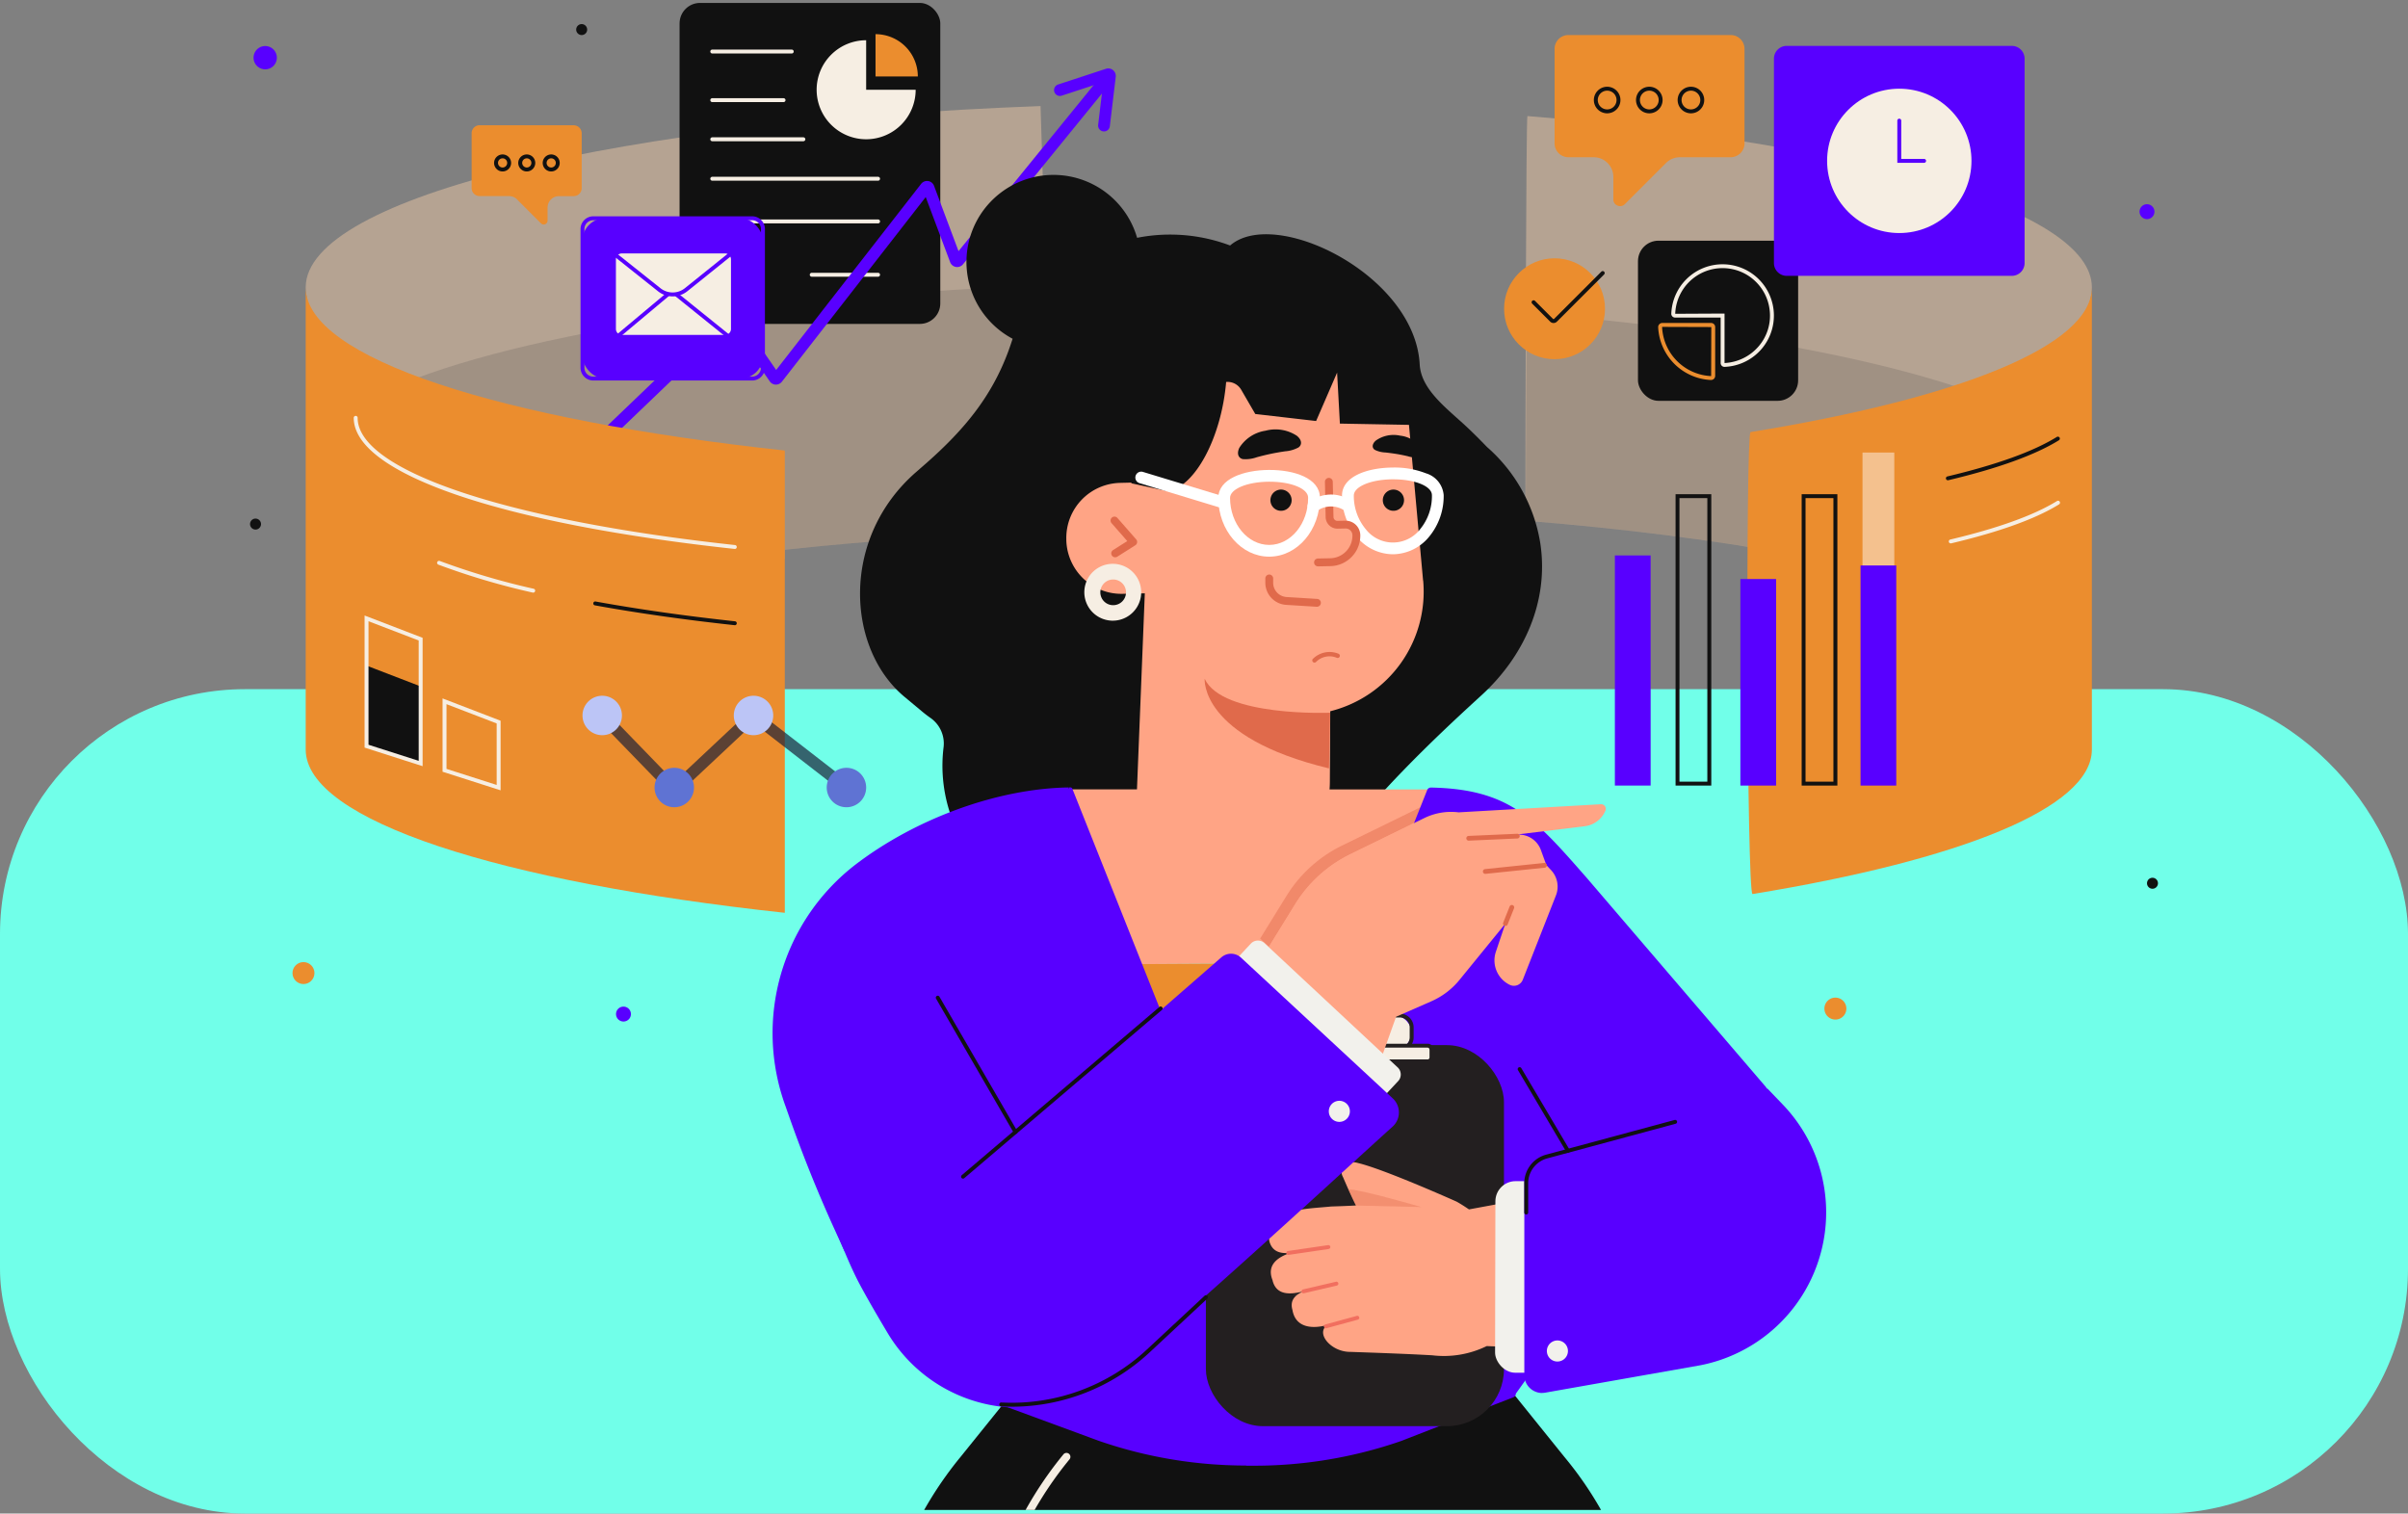 <svg xmlns="http://www.w3.org/2000/svg" xmlns:xlink="http://www.w3.org/1999/xlink" width="295" height="185.437" viewBox="0 0 295 185.437">
  <rect x="0" y="0" width="295" height="185.437" fill="#808080" stroke="none"/>
  <defs>
    <clipPath id="clip-path">
      <rect id="Rectángulo_410315" data-name="Rectángulo 410315" width="286" height="185" transform="translate(294.332 3617.563)" fill="#fff" stroke="#707070" stroke-width="1"/>
    </clipPath>
  </defs>
  <g id="img2" transform="translate(-285.332 -3617.563)">
    <rect id="Rectángulo_401121" data-name="Rectángulo 401121" width="295" height="101" rx="30" transform="translate(285.332 3702)" fill="#71ffe9"/>
    <g id="Enmascarar_grupo_1100035" data-name="Enmascarar grupo 1100035" clip-path="url(#clip-path)">
      <g id="OBJECTS" transform="translate(315.963 3606.083)">
        <g id="Grupo_1121687" data-name="Grupo 1121687" transform="translate(0 11.838)">
          <g id="Grupo_1121645" data-name="Grupo 1121645">
            <g id="Grupo_1121627" data-name="Grupo 1121627" transform="translate(6.82)">
              <path id="Trazado_910624" data-name="Trazado 910624" d="M105.8,108.585c-.24-9.16-1.556-52.095-1.575-52.095C53.048,58.382,14.2,67.6,14.2,78.7c0,8.684,24.217,39.808,58.694,33.257v-1.1c10.139-1.1,21.215-1.873,32.916-2.267Z" transform="translate(-14.2 -43.853)" fill="#b5a392"/>
              <path id="Trazado_910625" data-name="Trazado 910625" d="M80.96,135.774v-1.1c9.952-1.076,20.812-1.84,32.267-2.243C112.79,118,112.3,102.32,112.3,102.32c-37.844,1.4-68.939,6.806-82.575,14.015,9.7,11.345,28.175,23.823,51.24,19.443Z" transform="translate(-22.266 -67.67)" fill="#2d2d30" opacity="0.15"/>
              <g id="Grupo_1121621" data-name="Grupo 1121621" transform="translate(45.802)">
                <rect id="Rectángulo_410304" data-name="Rectángulo 410304" width="31.941" height="39.328" rx="2.51" fill="#111"/>
                <g id="Grupo_1121620" data-name="Grupo 1121620" transform="translate(16.792 3.828)">
                  <path id="Trazado_910626" data-name="Trazado 910626" d="M150.586,45.766V39.7a6.066,6.066,0,1,0,6.066,6.066h-6.066Z" transform="translate(-144.52 -38.956)" fill="#f6eee3"/>
                  <path id="Trazado_910627" data-name="Trazado 910627" d="M164.723,43.333a5.182,5.182,0,0,0-5.183-5.183v5.183Z" transform="translate(-152.326 -38.15)" fill="#eb8d2e"/>
                </g>
                <path id="Trazado_910628" data-name="Trazado 910628" d="M127.376,42.56H117.64a.24.24,0,0,1,0-.48h9.736a.24.24,0,1,1,0,.48Z" transform="translate(-113.634 -36.364)" fill="#f6eee3"/>
                <path id="Trazado_910629" data-name="Trazado 910629" d="M151.137,99.5H143.01a.24.24,0,0,1,0-.48h8.127a.24.24,0,0,1,0,.48Z" transform="translate(-126.819 -65.955)" fill="#f6eee3"/>
                <path id="Trazado_910630" data-name="Trazado 910630" d="M126.372,54.96H117.64a.24.24,0,0,1,0-.48h8.732a.24.24,0,1,1,0,.48Z" transform="translate(-113.634 -42.808)" fill="#f6eee3"/>
                <path id="Trazado_910631" data-name="Trazado 910631" d="M128.8,64.94H117.64a.24.24,0,0,1,0-.48H128.8a.24.24,0,1,1,0,.48Z" transform="translate(-113.634 -47.995)" fill="#f6eee3"/>
                <path id="Trazado_910632" data-name="Trazado 910632" d="M137.953,75.01H117.64a.24.24,0,0,1,0-.48h20.312a.24.24,0,0,1,0,.48Z" transform="translate(-113.634 -53.228)" fill="#f6eee3"/>
                <path id="Trazado_910633" data-name="Trazado 910633" d="M137.953,85.9H117.64a.24.24,0,0,1,0-.48h20.312a.24.24,0,0,1,0,.48Z" transform="translate(-113.634 -58.888)" fill="#f6eee3"/>
              </g>
              <g id="Grupo_1121622" data-name="Grupo 1121622" transform="translate(28.413 8.017)">
                <path id="Trazado_910634" data-name="Trazado 910634" d="M74.073,101.367a.709.709,0,0,1-.519-.221.725.725,0,0,1,.019-1.018L96.4,78.255a.908.908,0,0,1,.73-.25.921.921,0,0,1,.663.389l4.784,6.926,17.757-22.8a.923.923,0,0,1,.865-.346.913.913,0,0,1,.72.586l3,8L141.8,50.012a.721.721,0,0,1,1.119.908L125.466,72.371a.92.92,0,0,1-1.575-.259L120.9,64.134,103.276,86.761a.94.94,0,0,1-.754.355.922.922,0,0,1-.73-.4L96.95,79.71,74.568,101.161a.713.713,0,0,1-.5.2Z" transform="translate(-73.355 -48.366)" fill="#5800ff"/>
                <path id="Trazado_910635" data-name="Trazado 910635" d="M211.191,54.594a.522.522,0,0,1-.086,0,.72.72,0,0,1-.629-.8l.629-5.245-5.086,1.667a.72.72,0,1,1-.447-1.369l5.86-1.921a.907.907,0,0,1,.869.163.917.917,0,0,1,.331.821l-.725,6.057a.721.721,0,0,1-.716.634Z" transform="translate(-141.808 -46.871)" fill="#5800ff"/>
              </g>
              <g id="Grupo_1121626" data-name="Grupo 1121626" transform="translate(33.67 26.143)">
                <g id="Grupo_1121623" data-name="Grupo 1121623">
                  <rect id="Rectángulo_410305" data-name="Rectángulo 410305" width="22.114" height="19.64" rx="2.76" transform="translate(0.235 0.24)" fill="#5800ff"/>
                  <path id="Trazado_910636" data-name="Trazado 910636" d="M105.323,104.73H85.866a1.566,1.566,0,0,1-1.566-1.566V86.176a1.566,1.566,0,0,1,1.566-1.566h19.457a1.566,1.566,0,0,1,1.566,1.566v16.989a1.566,1.566,0,0,1-1.566,1.566ZM85.861,85.09a1.084,1.084,0,0,0-1.085,1.086v16.989a1.084,1.084,0,0,0,1.085,1.086h19.457a1.084,1.084,0,0,0,1.086-1.086V86.176a1.084,1.084,0,0,0-1.086-1.086Z" transform="translate(-84.3 -84.61)" fill="#5800ff"/>
                </g>
                <g id="Grupo_1121625" data-name="Grupo 1121625" transform="translate(4.093 4.477)">
                  <path id="Trazado_910637" data-name="Trazado 910637" d="M94.045,94.08h12.647a.725.725,0,0,1,.725.725v8.53a.725.725,0,0,1-.725.725H94.045a.725.725,0,0,1-.725-.725v-8.53A.725.725,0,0,1,94.045,94.08Z" transform="translate(-93.08 -94.008)" fill="#f6eee3"/>
                  <path id="Trazado_910638" data-name="Trazado 910638" d="M93.061,109.362a.23.23,0,0,1-.183-.086.237.237,0,0,1,.029-.336l6.868-5.749a.233.233,0,0,1,.3,0l7.051,5.682a.239.239,0,1,1-.3.375l-6.9-5.557-6.72,5.624a.236.236,0,0,1-.154.058Z" transform="translate(-92.821 -98.713)" fill="#5800ff"/>
                  <g id="Grupo_1121624" data-name="Grupo 1121624">
                    <path id="Trazado_910639" data-name="Trazado 910639" d="M93.32,94.478l5.3,4.217a2.651,2.651,0,0,0,3.314-.01l5.307-4.265" transform="translate(-93.08 -94.185)" fill="#f6eee3"/>
                    <path id="Trazado_910640" data-name="Trazado 910640" d="M100.011,99.267a2.883,2.883,0,0,1-1.8-.634l-5.3-4.217a.239.239,0,0,1,.3-.375l5.3,4.217a2.4,2.4,0,0,0,3.016-.01l5.307-4.265a.239.239,0,0,1,.3.375l-5.307,4.265a2.894,2.894,0,0,1-1.816.644Z" transform="translate(-92.821 -93.931)" fill="#5800ff"/>
                  </g>
                </g>
              </g>
            </g>
            <g id="Grupo_1121639" data-name="Grupo 1121639" transform="translate(27.147 3.934)">
              <g id="Grupo_1121628" data-name="Grupo 1121628" transform="translate(129.097 9.928)">
                <path id="Trazado_910641" data-name="Trazado 910641" d="M394.695,80.025c0-9.529-28.646-17.675-69.15-20.985-.163-.014-.255,38.089-.245,49.578,11.9.961,22.786,2.344,32.229,4.054C380.136,106.98,394.695,86.759,394.695,80.025Z" transform="translate(-325.299 -59.04)" fill="#b5a392"/>
                <path id="Trazado_910642" data-name="Trazado 910642" d="M385.986,121.413c-11.441-5.524-33.257-9.914-60.4-12.133-.1-.01-.163,12.565-.207,25.447,11.888.961,22.757,2.344,32.19,4.049a58.929,58.929,0,0,0,28.415-17.368Z" transform="translate(-325.341 -85.149)" fill="#2d2d30" opacity="0.15"/>
              </g>
              <g id="Grupo_1121630" data-name="Grupo 1121630" transform="translate(142.888 25.197)">
                <rect id="Rectángulo_410306" data-name="Rectángulo 410306" width="19.621" height="19.621" rx="2.51" fill="#111"/>
                <g id="Grupo_1121629" data-name="Grupo 1121629" transform="translate(2.473 2.891)">
                  <path id="Trazado_910643" data-name="Trazado 910643" d="M369.018,109.419a.459.459,0,0,1-.317-.13.469.469,0,0,1-.144-.336v-5.576h-5.586a.459.459,0,0,1-.461-.471,6.287,6.287,0,1,1,6.523,6.513h-.019Zm-.226-6.527h.24v6.057a5.877,5.877,0,0,0,4.16-2.027,5.758,5.758,0,0,0,1.369-4.452,5.806,5.806,0,0,0-11.571.447l5.8-.029Z" transform="translate(-360.901 -96.85)" fill="#f6eee3"/>
                  <path id="Trazado_910644" data-name="Trazado 910644" d="M365.649,118.809h-.019a6.792,6.792,0,0,1-6.47-6.465h0a.5.5,0,0,1,.139-.365.51.51,0,0,1,.365-.159h5.98a.5.5,0,0,1,.5.5V118.3a.525.525,0,0,1-.154.365.5.5,0,0,1-.346.139Zm-5.985-6.508-.024.019a6.3,6.3,0,0,0,6.009,6.009l.019-6.009Z" transform="translate(-359.159 -104.63)" fill="#eb8d2e"/>
                </g>
              </g>
              <g id="Grupo_1121633" data-name="Grupo 1121633" transform="translate(159.545 1.33)">
                <g id="Grupo_1121631" data-name="Grupo 1121631">
                  <path id="Trazado_910645" data-name="Trazado 910645" d="M390.516,41.64H418.09a1.328,1.328,0,0,1,1.326,1.326V68.009a1.328,1.328,0,0,1-1.326,1.326H390.516a1.328,1.328,0,0,1-1.326-1.326V42.966a1.328,1.328,0,0,1,1.326-1.326Z" transform="translate(-388.95 -41.4)" fill="#5800ff"/>
                  <path id="Trazado_910646" data-name="Trazado 910646" d="M417.83,69.315H390.256a1.566,1.566,0,0,1-1.566-1.566V42.706a1.566,1.566,0,0,1,1.566-1.566H417.83a1.566,1.566,0,0,1,1.566,1.566V67.749A1.566,1.566,0,0,1,417.83,69.315ZM390.256,41.62a1.084,1.084,0,0,0-1.085,1.086V67.749a1.084,1.084,0,0,0,1.085,1.085H417.83a1.084,1.084,0,0,0,1.086-1.085V42.706a1.084,1.084,0,0,0-1.086-1.086Z" transform="translate(-388.69 -41.14)" fill="#5800ff"/>
                </g>
                <g id="Grupo_1121632" data-name="Grupo 1121632" transform="translate(6.513 5.245)">
                  <circle id="Elipse_11575" data-name="Elipse 11575" cx="8.843" cy="8.843" r="8.843" fill="#f6eee3"/>
                  <path id="Trazado_910647" data-name="Trazado 910647" d="M423.441,65.118H420.16V59.95a.24.24,0,1,1,.48,0v4.688h2.8a.24.24,0,1,1,0,.48Z" transform="translate(-411.558 -56.036)" fill="#5800ff"/>
                </g>
              </g>
              <g id="Grupo_1121634" data-name="Grupo 1121634" transform="translate(126.485 27.354)">
                <circle id="Elipse_11576" data-name="Elipse 11576" cx="6.182" cy="6.182" r="6.182" fill="#eb8d2e"/>
                <path id="Trazado_910648" data-name="Trazado 910648" d="M329.56,104.944a.582.582,0,0,1-.413-.173l-2.2-2.2a.241.241,0,1,1,.341-.341l2.2,2.2a.1.1,0,0,0,.149,0l5.778-5.778a.241.241,0,0,1,.341.341l-5.778,5.778a.582.582,0,0,1-.413.173Z" transform="translate(-323.503 -97.014)" fill="#111"/>
              </g>
              <g id="Grupo_1121636" data-name="Grupo 1121636" transform="translate(132.671)">
                <path id="Trazado_910649" data-name="Trazado 910649" d="M334.431,38.37a1.693,1.693,0,0,0-1.691,1.691v11.59a1.693,1.693,0,0,0,1.691,1.691h3.093a2.418,2.418,0,0,1,2.416,2.416v2.752a.8.8,0,0,0,.509.759.812.812,0,0,0,.9-.178l5.043-5.043a2.425,2.425,0,0,1,1.71-.706h6.206a1.7,1.7,0,0,0,1.7-1.691V40.061a1.694,1.694,0,0,0-1.7-1.691Z" transform="translate(-332.74 -38.37)" fill="#eb8d2e"/>
                <g id="Grupo_1121635" data-name="Grupo 1121635" transform="translate(4.813 6.335)">
                  <path id="Trazado_910650" data-name="Trazado 910650" d="M344.388,54.817a1.628,1.628,0,1,1,1.628-1.628A1.63,1.63,0,0,1,344.388,54.817Zm0-2.776a1.148,1.148,0,1,0,1.148,1.148A1.148,1.148,0,0,0,344.388,52.04Z" transform="translate(-342.76 -51.56)" fill="#111"/>
                  <path id="Trazado_910651" data-name="Trazado 910651" d="M355.138,54.817a1.628,1.628,0,1,1,1.628-1.628A1.63,1.63,0,0,1,355.138,54.817Zm0-2.776a1.148,1.148,0,1,0,1.148,1.148A1.148,1.148,0,0,0,355.138,52.04Z" transform="translate(-348.347 -51.56)" fill="#111"/>
                  <path id="Trazado_910652" data-name="Trazado 910652" d="M365.758,54.817a1.628,1.628,0,1,1,1.628-1.628A1.63,1.63,0,0,1,365.758,54.817Zm0-2.776a1.148,1.148,0,1,0,1.148,1.148A1.148,1.148,0,0,0,365.758,52.04Z" transform="translate(-353.866 -51.56)" fill="#111"/>
                </g>
              </g>
              <g id="Grupo_1121638" data-name="Grupo 1121638" transform="translate(0 11.052)">
                <path id="Trazado_910653" data-name="Trazado 910653" d="M57.5,61.38a.981.981,0,0,0-.98.98v6.72a.981.981,0,0,0,.98.98h3.6a1.392,1.392,0,0,1,.989.413L65.012,73.4a.474.474,0,0,0,.812-.336V71.467a1.4,1.4,0,0,1,1.4-1.4h1.8a.981.981,0,0,0,.98-.98v-6.72a.981.981,0,0,0-.98-.98H57.5Z" transform="translate(-56.52 -61.38)" fill="#eb8d2e"/>
                <g id="Grupo_1121637" data-name="Grupo 1121637" transform="translate(2.752 3.578)">
                  <path id="Trazado_910654" data-name="Trazado 910654" d="M75.692,70.915a1.042,1.042,0,1,1,1.042-1.042A1.044,1.044,0,0,1,75.692,70.915Zm0-1.609a.562.562,0,1,0,.562.562A.563.563,0,0,0,75.692,69.306Z" transform="translate(-68.694 -68.83)" fill="#111"/>
                  <path id="Trazado_910655" data-name="Trazado 910655" d="M69.462,70.915A1.042,1.042,0,1,1,70.5,69.872,1.044,1.044,0,0,1,69.462,70.915Zm0-1.609a.562.562,0,1,0,.562.562A.563.563,0,0,0,69.462,69.306Z" transform="translate(-65.456 -68.83)" fill="#111"/>
                  <path id="Trazado_910656" data-name="Trazado 910656" d="M63.292,70.915a1.042,1.042,0,1,1,1.042-1.042A1.044,1.044,0,0,1,63.292,70.915Zm0-1.609a.562.562,0,1,0,.562.562A.563.563,0,0,0,63.292,69.306Z" transform="translate(-62.25 -68.83)" fill="#111"/>
                </g>
              </g>
            </g>
            <g id="Grupo_1121644" data-name="Grupo 1121644" transform="translate(0 2.594)">
              <circle id="Elipse_11577" data-name="Elipse 11577" cx="1.345" cy="1.345" r="1.345" transform="translate(5.202 114.924)" fill="#eb8d2e"/>
              <path id="Trazado_910658" data-name="Trazado 910658" d="M404.25,285.255a1.345,1.345,0,1,1-1.345-1.345A1.346,1.346,0,0,1,404.25,285.255Z" transform="translate(-208.686 -164.634)" fill="#eb8d2e"/>
              <g id="Grupo_1121640" data-name="Grupo 1121640" transform="translate(231.481 22.07)">
                <path id="Trazado_910660" data-name="Trazado 910660" d="M483.785,82.712a.672.672,0,1,1-.672-.672A.674.674,0,0,1,483.785,82.712Z" transform="translate(-482.2 -81.795)" fill="#5800ff"/>
                <path id="Trazado_910661" data-name="Trazado 910661" d="M482.853,83.355a.913.913,0,1,1,.913-.913A.912.912,0,0,1,482.853,83.355Zm0-1.34a.432.432,0,1,0,.432.432A.43.43,0,0,0,482.853,82.015Z" transform="translate(-481.94 -81.53)" fill="#5800ff"/>
              </g>
              <g id="Grupo_1121641" data-name="Grupo 1121641" transform="translate(44.837 120.38)">
                <path id="Trazado_910662" data-name="Trazado 910662" d="M95.185,287.382a.672.672,0,1,1-.672-.672A.674.674,0,0,1,95.185,287.382Z" transform="translate(-93.605 -286.47)" fill="#5800ff"/>
                <path id="Trazado_910663" data-name="Trazado 910663" d="M94.263,288.035a.913.913,0,1,1,.913-.913A.912.912,0,0,1,94.263,288.035Zm0-1.345a.432.432,0,1,0,.432.432A.43.43,0,0,0,94.263,286.69Z" transform="translate(-93.35 -286.21)" fill="#5800ff"/>
              </g>
              <g id="Grupo_1121642" data-name="Grupo 1121642" transform="translate(0.432 2.69)">
                <circle id="Elipse_11578" data-name="Elipse 11578" cx="1.186" cy="1.186" r="1.186" transform="translate(0.24 0.24)" fill="#5800ff"/>
                <path id="Trazado_910664" data-name="Trazado 910664" d="M2.327,44.033a1.427,1.427,0,1,1,1.427-1.427,1.427,1.427,0,0,1-1.427,1.427Zm0-2.373a.946.946,0,1,0,.946.946.945.945,0,0,0-.946-.946Z" transform="translate(-0.9 -41.18)" fill="#5800ff"/>
              </g>
              <path id="Trazado_910667" data-name="Trazado 910667" d="M84.535,36.252a.672.672,0,1,1-.672-.672A.674.674,0,0,1,84.535,36.252Z" transform="translate(-43.233 -35.58)" fill="#111"/>
              <path id="Trazado_910668" data-name="Trazado 910668" d="M1.345,162.392a.672.672,0,1,1-.672-.672A.674.674,0,0,1,1.345,162.392Z" transform="translate(0 -101.134)" fill="#111"/>
              <path id="Trazado_910670" data-name="Trazado 910670" d="M485.185,254.012a.672.672,0,1,1-.672-.672A.674.674,0,0,1,485.185,254.012Z" transform="translate(-251.446 -148.747)" fill="#111"/>
            </g>
          </g>
          <g id="Grupo_1121677" data-name="Grupo 1121677" transform="translate(64.033 21.071)">
            <g id="Grupo_1121646" data-name="Grupo 1121646" transform="translate(11.736 144.228)">
              <path id="Trazado_910671" data-name="Trazado 910671" d="M253.121,417.837a44.01,44.01,0,0,0-10.111-30.649l-3.924-4.87-3.746-4.649-2.69-3.338-26.638,1.59-26.638-1.59-2.69,3.338-3.746,4.649-3.924,4.87a45.27,45.27,0,0,0-9.77,21.893c-.053.355-.658,7.085-1.494,15.307h95.188l.187-6.547Z" transform="translate(-157.75 -374.33)" fill="#111"/>
              <path id="Trazado_910672" data-name="Trazado 910672" d="M184.252,438.244H184.2a.48.48,0,0,1-.428-.528c.543-5.312.985-9.966,1.244-12.752.163-1.734.231-2.445.25-2.574a45.939,45.939,0,0,1,9.87-22.123.482.482,0,1,1,.749.605,44.972,44.972,0,0,0-9.669,21.657c-.014.115-.11,1.124-.245,2.526-.264,2.786-.706,7.445-1.249,12.757A.483.483,0,0,1,184.252,438.244Z" transform="translate(-171.274 -387.715)" fill="#f6eee3"/>
            </g>
            <g id="Grupo_1121654" data-name="Grupo 1121654" transform="translate(10.699)">
              <path id="Trazado_910673" data-name="Trazado 910673" d="M238.948,119.314a19.816,19.816,0,0,0-6.561-11.936c-.807-.841-1.571-1.6-2.272-2.267-2.445-2.325-5.788-4.654-5.961-7.839-.586-10.975-17.7-19.357-23.228-14.573a20.859,20.859,0,0,0-11.393-.941,10.662,10.662,0,1,0-15.25,12.368c-.154.466-.312.941-.485,1.417-2.094,5.735-5.533,9.885-10.605,14.275l-.687.6c-9.356,8.1-8.6,21.686-1.431,27.613l2.07,1.724c.322.269.648.524.985.764a3.824,3.824,0,0,1,1.7,3.6,18.538,18.538,0,0,0,.74,7.978c3.208,10.01,14.621,16.556,26.955,15.38a28.593,28.593,0,0,0,20.125-10.682c5.192-6.83,11.513-13.007,18.05-18.968,5.341-4.875,8.247-11.585,7.248-18.506Z" transform="translate(-155.591 -74.05)" fill="#111"/>
              <g id="Grupo_1121653" data-name="Grupo 1121653" transform="translate(25.267 24.222)">
                <g id="Grupo_1121648" data-name="Grupo 1121648">
                  <g id="Grupo_1121647" data-name="Grupo 1121647">
                    <path id="Trazado_910674" data-name="Trazado 910674" d="M251.906,149.956l-1.729-19.073-8.463-.154-.341-6.249-2.57,5.932-7.454-.86-1.715-2.954a1.93,1.93,0,0,0-1.854-.97c-.586,6.854-3.833,12.853-7.142,13.386l-4.467-.97v-.086l-1.4.034a6.744,6.744,0,0,0-6.571,6.868v.154a6.751,6.751,0,0,0,6.873,6.571l2.743-.062-.985,24.64c-.038,6.647,5.917,10.466,12.1,10.5h.255c6.177.034,11.263-5.375,11.3-12.022l.048-8.67a15.1,15.1,0,0,0,11.383-16.018Z" transform="translate(-208.197 -124.48)" fill="#ffa485"/>
                    <path id="Trazado_910675" data-name="Trazado 910675" d="M220.043,166.182a.482.482,0,0,1-.408-.221.477.477,0,0,1,.149-.663l1.739-1.1-1.94-2.214a.48.48,0,0,1,.72-.634l2.31,2.637a.486.486,0,0,1,.115.384.476.476,0,0,1-.216.336l-2.209,1.4A.467.467,0,0,1,220.043,166.182Z" transform="translate(-214.052 -143.555)" fill="#e06a4b"/>
                  </g>
                  <path id="Trazado_910676" data-name="Trazado 910676" d="M257.807,204.478s-13.185.543-15.365-4.159h0s-.639,7.157,15.231,10.98l.135-6.816Z" transform="translate(-225.49 -162.806)" fill="#e06a4b"/>
                </g>
                <path id="Trazado_910677" data-name="Trazado 910677" d="M216.267,180.225a2.34,2.34,0,0,1-.259-.01,3.483,3.483,0,1,1,.259.01Zm0-5.043a1.573,1.573,0,1,0,.11,0h-.115Z" transform="translate(-210.579 -149.831)" fill="#f6eee3"/>
                <g id="Grupo_1121652" data-name="Grupo 1121652" transform="translate(8.463 6.987)">
                  <path id="Trazado_910678" data-name="Trazado 910678" d="M291.523,155.655a1.3,1.3,0,1,1-1.268-1.335A1.3,1.3,0,0,1,291.523,155.655Z" transform="translate(-258.61 -146.974)" fill="#111"/>
                  <path id="Trazado_910679" data-name="Trazado 910679" d="M262.853,155.655a1.3,1.3,0,1,1-1.268-1.335A1.3,1.3,0,0,1,262.853,155.655Z" transform="translate(-243.71 -146.974)" fill="#111"/>
                  <g id="Grupo_1121650" data-name="Grupo 1121650" transform="translate(0 4.646)">
                    <path id="Trazado_910680" data-name="Trazado 910680" d="M253.2,159.934c-3.415,0-6.21-3.208-6.234-7.176-.014-2.354,3.1-3.429,6.2-3.449s6.23,1.013,6.249,3.372h0c.024,3.977-2.747,7.233-6.182,7.253Zm.053-9.184h-.077c-2.68.019-4.779.893-4.769,2,.019,3.175,2.171,5.745,4.794,5.745h.024c2.637-.014,4.769-2.623,4.745-5.8h0C257.969,151.6,255.9,150.751,253.257,150.751Z" transform="translate(-236.809 -149.016)" fill="#fff"/>
                    <path id="Trazado_910681" data-name="Trazado 910681" d="M284.754,159.324a5.79,5.79,0,0,1-4.419-2.128,7.822,7.822,0,0,1-1.816-5.048c-.014-2.354,3.1-3.429,6.206-3.449a10.556,10.556,0,0,1,4.078.706,3.042,3.042,0,0,1,2.171,2.666,7.8,7.8,0,0,1-1.753,5.067,5.8,5.8,0,0,1-4.428,2.185h-.034Zm.058-9.184h-.077c-2.68.019-4.779.893-4.769,2a6.378,6.378,0,0,0,1.465,4.116,4.216,4.216,0,0,0,6.686-.038,6.36,6.36,0,0,0,1.417-4.135c0-1.1-2.075-1.94-4.717-1.94Z" transform="translate(-253.205 -148.699)" fill="#fff"/>
                    <g id="Grupo_1121649" data-name="Grupo 1121649" transform="translate(21.9 1.268)">
                      <path id="Trazado_910682" data-name="Trazado 910682" d="M273.746,152.33l.086,4.318a.966.966,0,0,0,.985.946l.961-.019a1.314,1.314,0,0,1,1.34,1.287h0a3.259,3.259,0,0,1-3.189,3.319l-1.5.029" transform="translate(-271.94 -151.854)" fill="#ffa485"/>
                      <path id="Trazado_910683" data-name="Trazado 910683" d="M271.89,162.176a.48.48,0,0,1-.01-.961l1.5-.029a2.772,2.772,0,0,0,2.719-2.829.828.828,0,0,0-.85-.817l-.961.019a1.443,1.443,0,0,1-1.47-1.417l-.086-4.313a.482.482,0,0,1,.471-.49h.01a.48.48,0,0,1,.48.471l.086,4.318a.465.465,0,0,0,.149.341.456.456,0,0,0,.346.134l.961-.019a1.8,1.8,0,0,1,1.83,1.758,3.74,3.74,0,0,1-3.66,3.809l-1.5.029h-.01Z" transform="translate(-271.41 -151.34)" fill="#e06a4b"/>
                    </g>
                    <path id="Trazado_910684" data-name="Trazado 910684" d="M236.634,154.258a.668.668,0,0,1-.211-.034l-10.1-3.069a.72.72,0,1,1,.418-1.378l10.1,3.069a.719.719,0,0,1-.207,1.407Z" transform="translate(-225.815 -149.243)" fill="#fff"/>
                    <path id="Trazado_910685" data-name="Trazado 910685" d="M270.457,157.713a.731.731,0,0,1-.591-.3.715.715,0,0,1,.168-1,4.341,4.341,0,0,1,5.144,0,.721.721,0,0,1-.9,1.129,2.966,2.966,0,0,0-3.41.053.725.725,0,0,1-.413.13Z" transform="translate(-248.639 -152.261)" fill="#fff"/>
                  </g>
                  <path id="Trazado_910686" data-name="Trazado 910686" d="M274.1,196.467a.3.3,0,0,1-.183-.01,2.311,2.311,0,0,0-2.55.519.272.272,0,0,1-.4-.365,2.892,2.892,0,0,1,3.165-.648.274.274,0,0,1,.139.355.287.287,0,0,1-.173.154Z" transform="translate(-249.242 -168.502)" fill="#e06a4b"/>
                  <g id="Grupo_1121651" data-name="Grupo 1121651" transform="translate(12.573)">
                    <path id="Trazado_910687" data-name="Trazado 910687" d="M252.592,142.64a4.114,4.114,0,0,0,1.705-.231c.591-.163,1.191-.307,1.715-.418s1.133-.216,1.739-.307a4.09,4.09,0,0,0,1.652-.476c.408-.283.48-.869-.2-1.427a4.75,4.75,0,0,0-3.833-.624,4.617,4.617,0,0,0-3.218,2.1C251.785,142.04,252.1,142.544,252.592,142.64Z" transform="translate(-251.992 -139.026)" fill="#111"/>
                    <path id="Trazado_910688" data-name="Trazado 910688" d="M292,143.149a3.26,3.26,0,0,1-1.35-.13c-.471-.11-.946-.207-1.359-.274s-.9-.134-1.379-.187a3.215,3.215,0,0,1-1.311-.322c-.331-.211-.4-.668.11-1.129a3.751,3.751,0,0,1,3-.61,3.61,3.61,0,0,1,2.594,1.556C292.615,142.655,292.384,143.063,292,143.149Z" transform="translate(-269.84 -139.757)" fill="#111"/>
                  </g>
                  <path id="Trazado_910689" data-name="Trazado 910689" d="M265.286,179.938h-.029l-3.746-.231a2.722,2.722,0,0,1-2.55-2.728v-.509a.482.482,0,0,1,.48-.48h0a.482.482,0,0,1,.48.48v.514a1.751,1.751,0,0,0,1.647,1.763l3.746.231a.481.481,0,0,1-.029.961Z" transform="translate(-243.04 -158.236)" fill="#e06a4b"/>
                </g>
              </g>
            </g>
            <g id="Grupo_1121676" data-name="Grupo 1121676" transform="translate(0 75.049)">
              <g id="Grupo_1121656" data-name="Grupo 1121656">
                <path id="Trazado_910690" data-name="Trazado 910690" d="M217.771,252.2l27.008-.154.168-.418,8.228-20.677a.259.259,0,0,1,.226-.154l-44.15-.01,8.29,20.841.231.576Z" transform="translate(-172.778 -230.555)" fill="#ffa485"/>
                <path id="Trazado_910691" data-name="Trazado 910691" d="M276.708,235.556l-9.049,4.424a16.519,16.519,0,0,0-6.777,6.138l-3.242,5.25,1.071,1,3.213-5.207a16.427,16.427,0,0,1,6.777-6.138l8.093-3.958.735-1.854a6.8,6.8,0,0,0-.826.341Z" transform="translate(-197.926 -232.852)" fill="#e06a4b" opacity="0.46"/>
                <path id="Trazado_910692" data-name="Trazado 910692" d="M238.983,305.343a1.562,1.562,0,0,0,2.959,0L254,275.04l-27.008.154,11.993,30.144Z" transform="translate(-181.997 -253.551)" fill="#eb8d2e"/>
                <g id="Grupo_1121655" data-name="Grupo 1121655">
                  <path id="Trazado_910693" data-name="Trazado 910693" d="M255.019,267.361,233.1,241.779c-6.316-7.19-9.332-10.769-18.747-10.99h-.178a.241.241,0,0,0-.226.154l-8.228,20.677-.168.418-12.056,30.3a1.562,1.562,0,0,1-2.959,0L178.549,252.2l-.231-.576-8.29-20.841h-.293c-8.535.149-18.357,3.67-25.841,9.356a25.932,25.932,0,0,0-9.9,23.881,26.235,26.235,0,0,0,1.34,5.471l.48,1.364q2.414,6.859,5.418,13.5c.725,1.6,1.3,2.863,1.311,2.872l5.327.97a.25.25,0,0,0,.375-.01l14.121,17.882a.255.255,0,0,0,.163.235l11.057,4.073a57.956,57.956,0,0,0,36.878,0l13.727-5.351a.257.257,0,0,0,.154-.293s11.734-16.427,11.84-16.537L255.01,267.7a.256.256,0,0,0,0-.336Z" transform="translate(-133.561 -230.55)" fill="#5800ff"/>
                  <path id="Trazado_910694" data-name="Trazado 910694" d="M191.311,313.379a55.117,55.117,0,0,1-18.045-3.026L162.2,306.28a.491.491,0,0,1-.312-.365L147.943,288.25a.909.909,0,0,1-.12.019.527.527,0,0,1-.3-.1l-5.259-.956a.234.234,0,0,1-.13-.072q-.038-.043-1.354-2.939c-2-4.409-3.823-8.953-5.428-13.516l-.48-1.364a26.076,26.076,0,0,1,8.65-29.621c7.435-5.653,17.392-9.256,25.98-9.4l.058.24v-.24h.231a.24.24,0,0,1,.231.154l20.514,51.561a1.317,1.317,0,0,0,2.507,0l20.452-51.4a.485.485,0,0,1,.413-.3.208.208,0,0,1,.077,0h.125c9.419.226,12.522,3.756,18.7,10.8l.245.279,21.917,25.586h0a.491.491,0,0,1-.01.653L236.128,288.12c-.178.226-7.743,10.812-11.768,16.446a.488.488,0,0,1-.312.451l-13.727,5.351a54.981,54.981,0,0,1-18.53,3.031h-.466Zm.466-.48a54.428,54.428,0,0,0,18.362-3l13.718-5.346a.277.277,0,0,1,.043-.211c2.757-3.857,11.753-16.451,11.854-16.561l18.833-20.495.183-.173-.183.159L232.43,241.41c-6.086-6.931-9.14-10.413-18.324-10.629h-.154l-8.42,21.1-12.056,30.3a1.8,1.8,0,0,1-3.4,0L169.62,230.776h-.125c-8.492.149-18.338,3.713-25.7,9.308a25.752,25.752,0,0,0-9.813,23.66,26.135,26.135,0,0,0,1.326,5.423l.48,1.364c1.6,4.544,3.42,9.078,5.413,13.478.845,1.864,1.153,2.531,1.254,2.757l5.2.946a.247.247,0,0,1,.134.072.285.285,0,0,1,.2-.086.246.246,0,0,1,.192.091L162.3,305.67a.245.245,0,0,1,.053.149l11.066,4.083a54.409,54.409,0,0,0,18.353,3Z" transform="translate(-133.316 -230.3)" fill="#5800ff"/>
                </g>
              </g>
              <g id="Grupo_1121668" data-name="Grupo 1121668" transform="translate(53.067 27.709)">
                <g id="Grupo_1121667" data-name="Grupo 1121667">
                  <g id="Grupo_1121659" data-name="Grupo 1121659">
                    <rect id="Rectángulo_410307" data-name="Rectángulo 410307" width="36.518" height="46.686" rx="6.99" transform="translate(0 3.862)" fill="#231f20"/>
                    <g id="Grupo_1121657" data-name="Grupo 1121657" transform="translate(11.076)">
                      <rect id="Rectángulo_410308" data-name="Rectángulo 410308" width="13.9" height="4.121" rx="2.061" transform="translate(0.235 0.235)" fill="#f6eee3"/>
                      <path id="Trazado_910695" data-name="Trazado 910695" d="M279.545,292.587H268.551a1.693,1.693,0,0,1-1.691-1.691v-1.215a1.693,1.693,0,0,1,1.691-1.691h10.994a1.693,1.693,0,0,1,1.691,1.691V290.9A1.693,1.693,0,0,1,279.545,292.587Zm-11-4.121a1.211,1.211,0,0,0-1.21,1.21v1.215a1.211,1.211,0,0,0,1.21,1.21H279.54a1.211,1.211,0,0,0,1.21-1.21v-1.215a1.211,1.211,0,0,0-1.21-1.21Z" transform="translate(-266.86 -287.99)" fill="#231f20"/>
                    </g>
                    <g id="Grupo_1121658" data-name="Grupo 1121658" transform="translate(8.646 3.689)">
                      <rect id="Rectángulo_410309" data-name="Rectángulo 410309" width="18.751" height="1.931" rx="0.96" transform="translate(0.24 0.235)" fill="#f6eee3"/>
                      <path id="Trazado_910696" data-name="Trazado 910696" d="M280.33,298.081H262.5a.7.7,0,0,1-.7-.7v-1.009a.7.7,0,0,1,.7-.7H280.33a.7.7,0,0,1,.7.7v1.009A.7.7,0,0,1,280.33,298.081ZM262.5,296.146a.224.224,0,0,0-.221.221v1.009a.224.224,0,0,0,.221.221H280.33a.223.223,0,0,0,.221-.221v-1.009a.223.223,0,0,0-.221-.221Z" transform="translate(-261.8 -295.67)" fill="#231f20"/>
                    </g>
                  </g>
                  <g id="Grupo_1121666" data-name="Grupo 1121666" transform="translate(7.714 9.168)">
                    <g id="Grupo_1121661" data-name="Grupo 1121661" transform="translate(0 9.016)">
                      <g id="Grupo_1121660" data-name="Grupo 1121660">
                        <path id="Trazado_910697" data-name="Trazado 910697" d="M265.98,359.687c.264-.077.509-.144.725-.187C266.494,359.563,266.244,359.625,265.98,359.687Z" transform="translate(-263.041 -343.337)" fill="none"/>
                        <path id="Trazado_910698" data-name="Trazado 910698" d="M260.316,340.364c.461,1.835,2.142,1.748,3.785,1.33-.98.413-1.705,1.066-1.35,2.281.384,2.243,2.517,2.334,4.3,1.835-1.537.975.418,3.333,2.805,3.3,3.348.12,6.662.23,10.01.418a11.943,11.943,0,0,0,6.686-1.129l2.546.106-.538-17.623-4.184.773c-.49-.336-.994-.658-1.5-.946,0,0-8.847-3.967-12.07-4.731a3.141,3.141,0,0,0-1.052-.12,1.14,1.14,0,0,0-.884.519,1.528,1.528,0,0,0,.082,1.335c.567,1.316,1.071,2.459,1.58,3.463-1.249.062-1.595.077-3.055.125-3.079.322-8.218.231-7.56,4.232.346,1.369,1.465,1.585,2.622,1.431-1.58.533-3,1.479-2.214,3.4ZM262.8,342.2c.264-.077.509-.144.725-.187C263.314,342.074,263.064,342.137,262.8,342.2Z" transform="translate(-259.86 -325.849)" fill="#ffa485"/>
                      </g>
                      <path id="Trazado_910699" data-name="Trazado 910699" d="M281.062,334.812l8.026.187s-7.685-2.238-8.958-2.161l.932,1.979Z" transform="translate(-270.394 -329.48)" fill="#e06a4b" opacity="0.36"/>
                    </g>
                    <rect id="Rectángulo_410310" data-name="Rectángulo 410310" width="6.446" height="23.473" rx="2.47" transform="translate(34.155 34.842) rotate(-179.88)" fill="#f2f1ec"/>
                    <g id="Grupo_1121662" data-name="Grupo 1121662" transform="translate(31.297)">
                      <path id="Trazado_910700" data-name="Trazado 910700" d="M325.5,318.719V342.47a1.95,1.95,0,0,0,2.291,1.921l19-3.357a18.849,18.849,0,0,0,9.957-31.532l-1.835-1.912-27.411,8.415a2.839,2.839,0,0,0-2.008,2.714Z" transform="translate(-325.269 -307.343)" fill="#5800ff"/>
                      <path id="Trazado_910701" data-name="Trazado 910701" d="M333.22,372.081a1.291,1.291,0,1,1-1.729-.586A1.291,1.291,0,0,1,333.22,372.081Z" transform="translate(-328.009 -340.484)" fill="#f2f1ec"/>
                      <path id="Trazado_910702" data-name="Trazado 910702" d="M327.21,344.394a2.194,2.194,0,0,1-2.19-2.2V318.447A3.065,3.065,0,0,1,327.2,315.5l27.411-8.415a.243.243,0,0,1,.245.062l1.835,1.912A19.087,19.087,0,0,1,346.6,340.993l-19.006,3.357a2.08,2.08,0,0,1-.384.034Zm27.392-36.8-27.267,8.372a2.581,2.581,0,0,0-1.835,2.483V342.2a1.71,1.71,0,0,0,2.008,1.686l19-3.357a18.608,18.608,0,0,0,9.827-31.129l-1.729-1.806Z" transform="translate(-325.02 -307.077)" fill="#5800ff"/>
                    </g>
                    <g id="Grupo_1121663" data-name="Grupo 1121663" transform="translate(2.135 19.198)">
                      <line id="Línea_3271" data-name="Línea 3271" x1="4.918" y2="0.72" transform="translate(0.238 0.242)" fill="#c0644b"/>
                      <path id="Trazado_910703" data-name="Trazado 910703" d="M264.543,348.249a.238.238,0,0,1-.235-.207.243.243,0,0,1,.2-.274l4.918-.72a.246.246,0,0,1,.274.2.243.243,0,0,1-.2.274l-4.918.721h-.034Z" transform="translate(-264.305 -347.047)" fill="#f16f5f"/>
                    </g>
                    <g id="Grupo_1121664" data-name="Grupo 1121664" transform="translate(4 23.68)">
                      <line id="Línea_3272" data-name="Línea 3272" x1="4.035" y2="0.941" transform="translate(0.241 0.241)" fill="#c0644b"/>
                      <path id="Trazado_910704" data-name="Trazado 910704" d="M268.429,357.8a.245.245,0,0,1-.235-.187.239.239,0,0,1,.178-.288l4.035-.941a.239.239,0,1,1,.111.466l-4.035.941s-.038,0-.053,0Z" transform="translate(-268.187 -356.377)" fill="#f16f5f"/>
                    </g>
                    <g id="Grupo_1121665" data-name="Grupo 1121665" transform="translate(6.74 27.856)">
                      <line id="Línea_3273" data-name="Línea 3273" x1="3.871" y2="1.061" transform="translate(0.239 0.234)" fill="#c0644b"/>
                      <path id="Trazado_910705" data-name="Trazado 910705" d="M274.132,366.609a.241.241,0,0,1-.231-.178.236.236,0,0,1,.168-.293l3.871-1.057a.239.239,0,0,1,.125.461l-3.871,1.057A.433.433,0,0,1,274.132,366.609Z" transform="translate(-273.893 -365.073)" fill="#f16f5f"/>
                    </g>
                  </g>
                </g>
                <path id="Trazado_910706" data-name="Trazado 910706" d="M325.25,326.7a.238.238,0,0,1-.24-.24v-3.593a3.624,3.624,0,0,1,2.68-3.5l15.749-4.251a.239.239,0,0,1,.125.461l-15.749,4.251a3.151,3.151,0,0,0-2.325,3.036v3.593a.238.238,0,0,1-.24.24Z" transform="translate(-286.004 -302.086)" fill="#111"/>
                <path id="Trazado_910707" data-name="Trazado 910707" d="M329.493,312.146a.238.238,0,0,1-.207-.12l-5.913-10a.239.239,0,1,1,.413-.24l5.913,10a.237.237,0,0,1-.086.327A.228.228,0,0,1,329.493,312.146Z" transform="translate(-285.137 -295.095)" fill="#111"/>
              </g>
              <g id="Grupo_1121675" data-name="Grupo 1121675" transform="translate(4.773 2.055)">
                <g id="Grupo_1121672" data-name="Grupo 1121672" transform="translate(54.096)">
                  <path id="Trazado_910708" data-name="Trazado 910708" d="M255.89,255.136l5.125-8.3a16.427,16.427,0,0,1,6.777-6.138l9.049-4.424a7.453,7.453,0,0,1,4.188-.7l17.44-.994a.569.569,0,0,1,.552.8c0,.01-.01.019-.014.029a3.16,3.16,0,0,1-2.526,1.868l-8.194,1,.4.038a2.864,2.864,0,0,1,2.43,1.873l.672,1.849.572.61a2.959,2.959,0,0,1,.6,3.112L288.9,256.087a1.166,1.166,0,0,1-1.595.62h0a3.326,3.326,0,0,1-1.7-4.054l1.162-3.449-5.615,6.893a9.247,9.247,0,0,1-3.444,2.622l-4.328,1.9-3.05,8.545L255.88,255.141Z" transform="translate(-255.88 -234.578)" fill="#ffa485"/>
                  <g id="Grupo_1121669" data-name="Grupo 1121669" transform="translate(26.1 3.618)">
                    <line id="Línea_3274" data-name="Línea 3274" y1="0.259" x2="5.965" transform="translate(0.284 0.293)" fill="#c0644b"/>
                    <path id="Trazado_910709" data-name="Trazado 910709" d="M316.6,242.662a.241.241,0,0,1-.115.029l-5.961.264a.29.29,0,0,1-.3-.279.294.294,0,0,1,.279-.3l5.961-.264a.291.291,0,0,1,.3.279A.3.3,0,0,1,316.6,242.662Z" transform="translate(-310.22 -242.11)" fill="#e06a4b"/>
                  </g>
                  <g id="Grupo_1121670" data-name="Grupo 1121670" transform="translate(28.135 7.194)">
                    <line id="Línea_3275" data-name="Línea 3275" y1="0.754" x2="7.253" transform="translate(0.294 0.29)" fill="#c0644b"/>
                    <path id="Trazado_910710" data-name="Trazado 910710" d="M322.134,250.11a.309.309,0,0,1-.1.029l-7.253.754a.292.292,0,1,1-.062-.581l7.253-.754a.3.3,0,0,1,.322.259A.291.291,0,0,1,322.134,250.11Z" transform="translate(-314.457 -249.556)" fill="#e06a4b"/>
                  </g>
                  <g id="Grupo_1121671" data-name="Grupo 1121671" transform="translate(30.6 12.349)">
                    <line id="Línea_3276" data-name="Línea 3276" x1="0.788" y2="1.984" transform="translate(0.289 0.289)" fill="#c0644b"/>
                    <path id="Trazado_910711" data-name="Trazado 910711" d="M320.007,262.825a.287.287,0,0,1-.235.01.294.294,0,0,1-.163-.379l.788-1.984a.292.292,0,1,1,.543.216l-.788,1.984A.268.268,0,0,1,320.007,262.825Z" transform="translate(-319.589 -260.289)" fill="#e06a4b"/>
                  </g>
                </g>
                <g id="Grupo_1121674" data-name="Grupo 1121674" transform="translate(0 16.211)">
                  <path id="Trazado_910712" data-name="Trazado 910712" d="M1.186,0H5.6A1.189,1.189,0,0,1,6.782,1.186v22.32A1.189,1.189,0,0,1,5.6,24.693H1.186A1.189,1.189,0,0,1,0,23.506V1.186A1.189,1.189,0,0,1,1.186,0Z" transform="matrix(0.682, -0.731, 0.731, 0.682, 49.983, 4.961)" fill="#f2f1ec"/>
                  <g id="Grupo_1121673" data-name="Grupo 1121673" transform="translate(0 2.11)">
                    <path id="Trazado_910713" data-name="Trazado 910713" d="M149.538,313.216c.85,1.6,2.07,3.727,3.463,6.052a18.618,18.618,0,0,0,20.24,8.593,18.428,18.428,0,0,0,7.771-3.929c3.977-3.377,8.247-7.123,12.411-10.836,8.66-7.728,16.873-15.312,21.1-19.121a2.1,2.1,0,0,0,.024-3.1L195.96,273.629a1.571,1.571,0,0,0-2.094-.034l-22.575,19.688-27.531,5.38s3.381,10,5.778,14.544Z" transform="translate(-143.516 -272.977)" fill="#5800ff"/>
                    <path id="Trazado_910714" data-name="Trazado 910714" d="M168.693,328.346a18.8,18.8,0,0,1-16.167-9.208c-1.518-2.541-2.685-4.582-3.468-6.066h0c-2.382-4.505-5.759-14.481-5.793-14.582a.235.235,0,0,1,.019-.2.254.254,0,0,1,.163-.115l27.469-5.365,22.522-19.645a1.8,1.8,0,0,1,2.416.038l18.588,17.243a2.344,2.344,0,0,1-.024,3.458c-1.451,1.306-3.372,3.064-5.624,5.115-4.361,3.982-9.794,8.934-15.476,14.006-4.75,4.236-8.809,7.781-12.416,10.841a18.613,18.613,0,0,1-7.872,3.977,19.134,19.134,0,0,1-4.332.5ZM143.808,298.6c.548,1.6,3.525,10.187,5.677,14.251h0c.778,1.475,1.94,3.506,3.453,6.042a18.348,18.348,0,0,0,27.652,4.606c3.6-3.055,7.661-6.6,12.406-10.836,5.682-5.072,11.114-10.024,15.476-14,2.248-2.051,4.174-3.809,5.624-5.115a1.862,1.862,0,0,0,.019-2.747l-18.588-17.243a1.324,1.324,0,0,0-1.772-.029l-22.57,19.688a.215.215,0,0,1-.11.053L143.813,298.6Z" transform="translate(-143.252 -272.722)" fill="#5800ff"/>
                  </g>
                  <path id="Trazado_910715" data-name="Trazado 910715" d="M192.651,373.488c-.437,0-.879-.01-1.316-.034a.235.235,0,0,1-.226-.255.232.232,0,0,1,.255-.226,24.3,24.3,0,0,0,17.786-6.451l7.109-6.624a.241.241,0,0,1,.327.355l-7.109,6.624a24.786,24.786,0,0,1-16.821,6.614Z" transform="translate(-168.123 -315.884)" fill="#111"/>
                  <path id="Trazado_910716" data-name="Trazado 910716" d="M181.6,307.282a.237.237,0,0,1-.183-.086.243.243,0,0,1,.029-.341l24.2-20.6a.239.239,0,1,1,.307.365l-24.2,20.6a.236.236,0,0,1-.154.058Z" transform="translate(-163.057 -277.617)" fill="#111"/>
                  <path id="Trazado_910717" data-name="Trazado 910717" d="M184.675,300.361a.238.238,0,0,1-.207-.12l-9.534-16.47a.239.239,0,0,1,.413-.24L184.881,300a.237.237,0,0,1-.086.327A.216.216,0,0,1,184.675,300.361Z" transform="translate(-159.7 -276.167)" fill="#111"/>
                </g>
                <path id="Trazado_910718" data-name="Trazado 910718" d="M277.6,310.951a1.291,1.291,0,1,1-1.729-.586A1.291,1.291,0,0,1,277.6,310.951Z" transform="translate(-211.798 -273.894)" fill="#f2f1ec"/>
              </g>
            </g>
          </g>
          <g id="Grupo_1121686" data-name="Grupo 1121686" transform="translate(6.82 34.847)">
            <g id="Grupo_1121680" data-name="Grupo 1121680">
              <path id="Trazado_910719" data-name="Trazado 910719" d="M14.2,102.73v56.633c0,8.684,23.8,16.225,58.694,20V122.725C38,118.955,14.2,111.414,14.2,102.73Z" transform="translate(-14.2 -102.73)" fill="#eb8d2e"/>
              <path id="Trazado_910720" data-name="Trazado 910720" d="M73.136,151.822h-.024c-28.78-3.112-46.662-9.265-46.662-16.062a.24.24,0,0,1,.48,0c0,6.431,18.146,12.546,46.235,15.586a.241.241,0,0,1-.029.48Z" transform="translate(-20.566 -119.771)" fill="#f6eee3"/>
              <path id="Trazado_910721" data-name="Trazado 910721" d="M59.49,176.385a.26.26,0,0,1-.053,0,88.159,88.159,0,0,1-11.566-3.425.241.241,0,0,1-.139-.312.245.245,0,0,1,.312-.139,88.919,88.919,0,0,0,11.5,3.405.235.235,0,0,1,.178.288.241.241,0,0,1-.235.187Z" transform="translate(-31.618 -138.984)" fill="#f6eee3"/>
              <path id="Trazado_910722" data-name="Trazado 910722" d="M104.89,185.767h-.024c-6.143-.663-11.9-1.484-17.118-2.43a.239.239,0,0,1,.086-.471c5.207.946,10.956,1.763,17.085,2.426a.241.241,0,0,1-.029.48Z" transform="translate(-52.32 -144.374)" fill="#111"/>
              <g id="Grupo_1121678" data-name="Grupo 1121678" transform="translate(7.214 40.207)">
                <path id="Trazado_910723" data-name="Trazado 910723" d="M29.72,209.1l6.628,2.123v-9.453L29.72,199.22Z" transform="translate(-29.48 -193.082)" fill="#111"/>
                <path id="Trazado_910724" data-name="Trazado 910724" d="M36.329,204.9l-7.109-2.277V186.44l7.109,2.733ZM29.7,202.276l6.148,1.969V189.5L29.7,187.141Z" transform="translate(-29.22 -186.44)" fill="#f6eee3"/>
                <path id="Trazado_910725" data-name="Trazado 910725" d="M56.219,218.849l-7.109-2.277V207.59l7.109,2.733Zm-6.628-2.627,6.148,1.969v-7.536l-6.148-2.363Z" transform="translate(-39.557 -197.431)" fill="#f6eee3"/>
              </g>
              <path id="Trazado_910726" data-name="Trazado 910726" d="M424.119,102.73v56.633c0,7.176-16.249,13.569-41.571,17.7-.716.115-.855-56.494-.245-56.6C407.765,116.337,424.119,109.925,424.119,102.73Z" transform="translate(-205.299 -102.73)" fill="#eb8d2e"/>
              <g id="Grupo_1121679" data-name="Grupo 1121679" transform="translate(200.946 18.294)">
                <path id="Trazado_910727" data-name="Trazado 910727" d="M432.809,146.16a.238.238,0,0,1-.058-.471c6.018-1.431,10.524-3.055,13.4-4.837a.246.246,0,0,1,.331.077.242.242,0,0,1-.077.331c-2.92,1.806-7.478,3.453-13.545,4.894-.019,0-.038,0-.058,0Z" transform="translate(-432.567 -140.818)" fill="#111"/>
                <path id="Trazado_910728" data-name="Trazado 910728" d="M433.529,162.4a.241.241,0,0,1-.235-.183.239.239,0,0,1,.178-.288c5.86-1.393,10.255-2.978,13.06-4.712a.241.241,0,1,1,.255.408c-2.848,1.763-7.286,3.367-13.2,4.769C433.567,162.4,433.548,162.4,433.529,162.4Z" transform="translate(-432.942 -149.323)" fill="#f6eee3"/>
              </g>
            </g>
            <g id="Grupo_1121681" data-name="Grupo 1121681" transform="translate(33.91 50.039)">
              <path id="Trazado_910729" data-name="Trazado 910729" d="M97.843,221.036l-9.323-9.616a.72.72,0,0,1,1.033-1l8.333,8.6,9.64-9.044,11.868,9.2a.719.719,0,0,1-.879,1.138l-10.9-8.453-9.774,9.169Z" transform="translate(-86.627 -208.5)" fill="#1b1f38" opacity="0.69"/>
              <path id="Trazado_910730" data-name="Trazado 910730" d="M89.632,209.326a2.416,2.416,0,1,1-2.416-2.416A2.415,2.415,0,0,1,89.632,209.326Z" transform="translate(-84.8 -206.91)" fill="#bcc5f6"/>
              <path id="Trazado_910731" data-name="Trazado 910731" d="M128.222,209.326a2.416,2.416,0,1,1-2.416-2.416A2.415,2.415,0,0,1,128.222,209.326Z" transform="translate(-104.855 -206.91)" fill="#bcc5f6"/>
              <path id="Trazado_910732" data-name="Trazado 910732" d="M108.012,227.706a2.416,2.416,0,1,1-2.416-2.416A2.415,2.415,0,0,1,108.012,227.706Z" transform="translate(-94.352 -216.462)" fill="#5f73d3"/>
              <path id="Trazado_910733" data-name="Trazado 910733" d="M151.922,227.706a2.416,2.416,0,1,1-2.416-2.416A2.415,2.415,0,0,1,151.922,227.706Z" transform="translate(-117.171 -216.462)" fill="#5f73d3"/>
            </g>
            <g id="Grupo_1121685" data-name="Grupo 1121685" transform="translate(160.385 20.24)">
              <g id="Grupo_1121682" data-name="Grupo 1121682" transform="translate(0 12.608)">
                <rect id="Rectángulo_410311" data-name="Rectángulo 410311" width="3.895" height="27.714" transform="translate(0.24 0.24)" fill="#5800ff"/>
                <path id="Trazado_910734" data-name="Trazado 910734" d="M352.5,199.314H348.12V171.12H352.5Zm-3.9-.48h3.415V171.6H348.6Z" transform="translate(-348.12 -171.12)" fill="#5800ff"/>
              </g>
              <path id="Trazado_910735" data-name="Trazado 910735" d="M367.976,191.192H363.6v-35.7h4.376Zm-3.9-.48h3.415V155.97h-3.415Z" transform="translate(-356.165 -150.389)" fill="#111"/>
              <path id="Trazado_910736" data-name="Trazado 910736" d="M400.136,191.192H395.76v-35.7h4.376Zm-3.9-.48h3.415V155.97h-3.415Z" transform="translate(-372.878 -150.389)" fill="#111"/>
              <rect id="Rectángulo_410312" data-name="Rectángulo 410312" width="3.895" height="40.562" transform="translate(30.336)" fill="#fff" opacity="0.46"/>
              <g id="Grupo_1121683" data-name="Grupo 1121683" transform="translate(30.096 13.833)">
                <rect id="Rectángulo_410313" data-name="Rectángulo 410313" width="3.895" height="26.489" transform="translate(0.24 0.24)" fill="#5800ff"/>
                <path id="Trazado_910737" data-name="Trazado 910737" d="M415.156,200.639H410.78V173.67h4.376Zm-3.9-.48h3.415V174.15H411.26Z" transform="translate(-410.78 -173.67)" fill="#5800ff"/>
              </g>
              <g id="Grupo_1121684" data-name="Grupo 1121684" transform="translate(15.375 15.495)">
                <rect id="Rectángulo_410314" data-name="Rectángulo 410314" width="3.895" height="24.827" transform="translate(0.24 0.24)" fill="#5800ff"/>
                <path id="Trazado_910738" data-name="Trazado 910738" d="M384.506,202.438H380.13V177.13h4.376Zm-3.9-.48h3.415V177.61H380.61Z" transform="translate(-380.13 -177.13)" fill="#5800ff"/>
              </g>
            </g>
          </g>
        </g>
      </g>
    </g>
  </g>
</svg>
